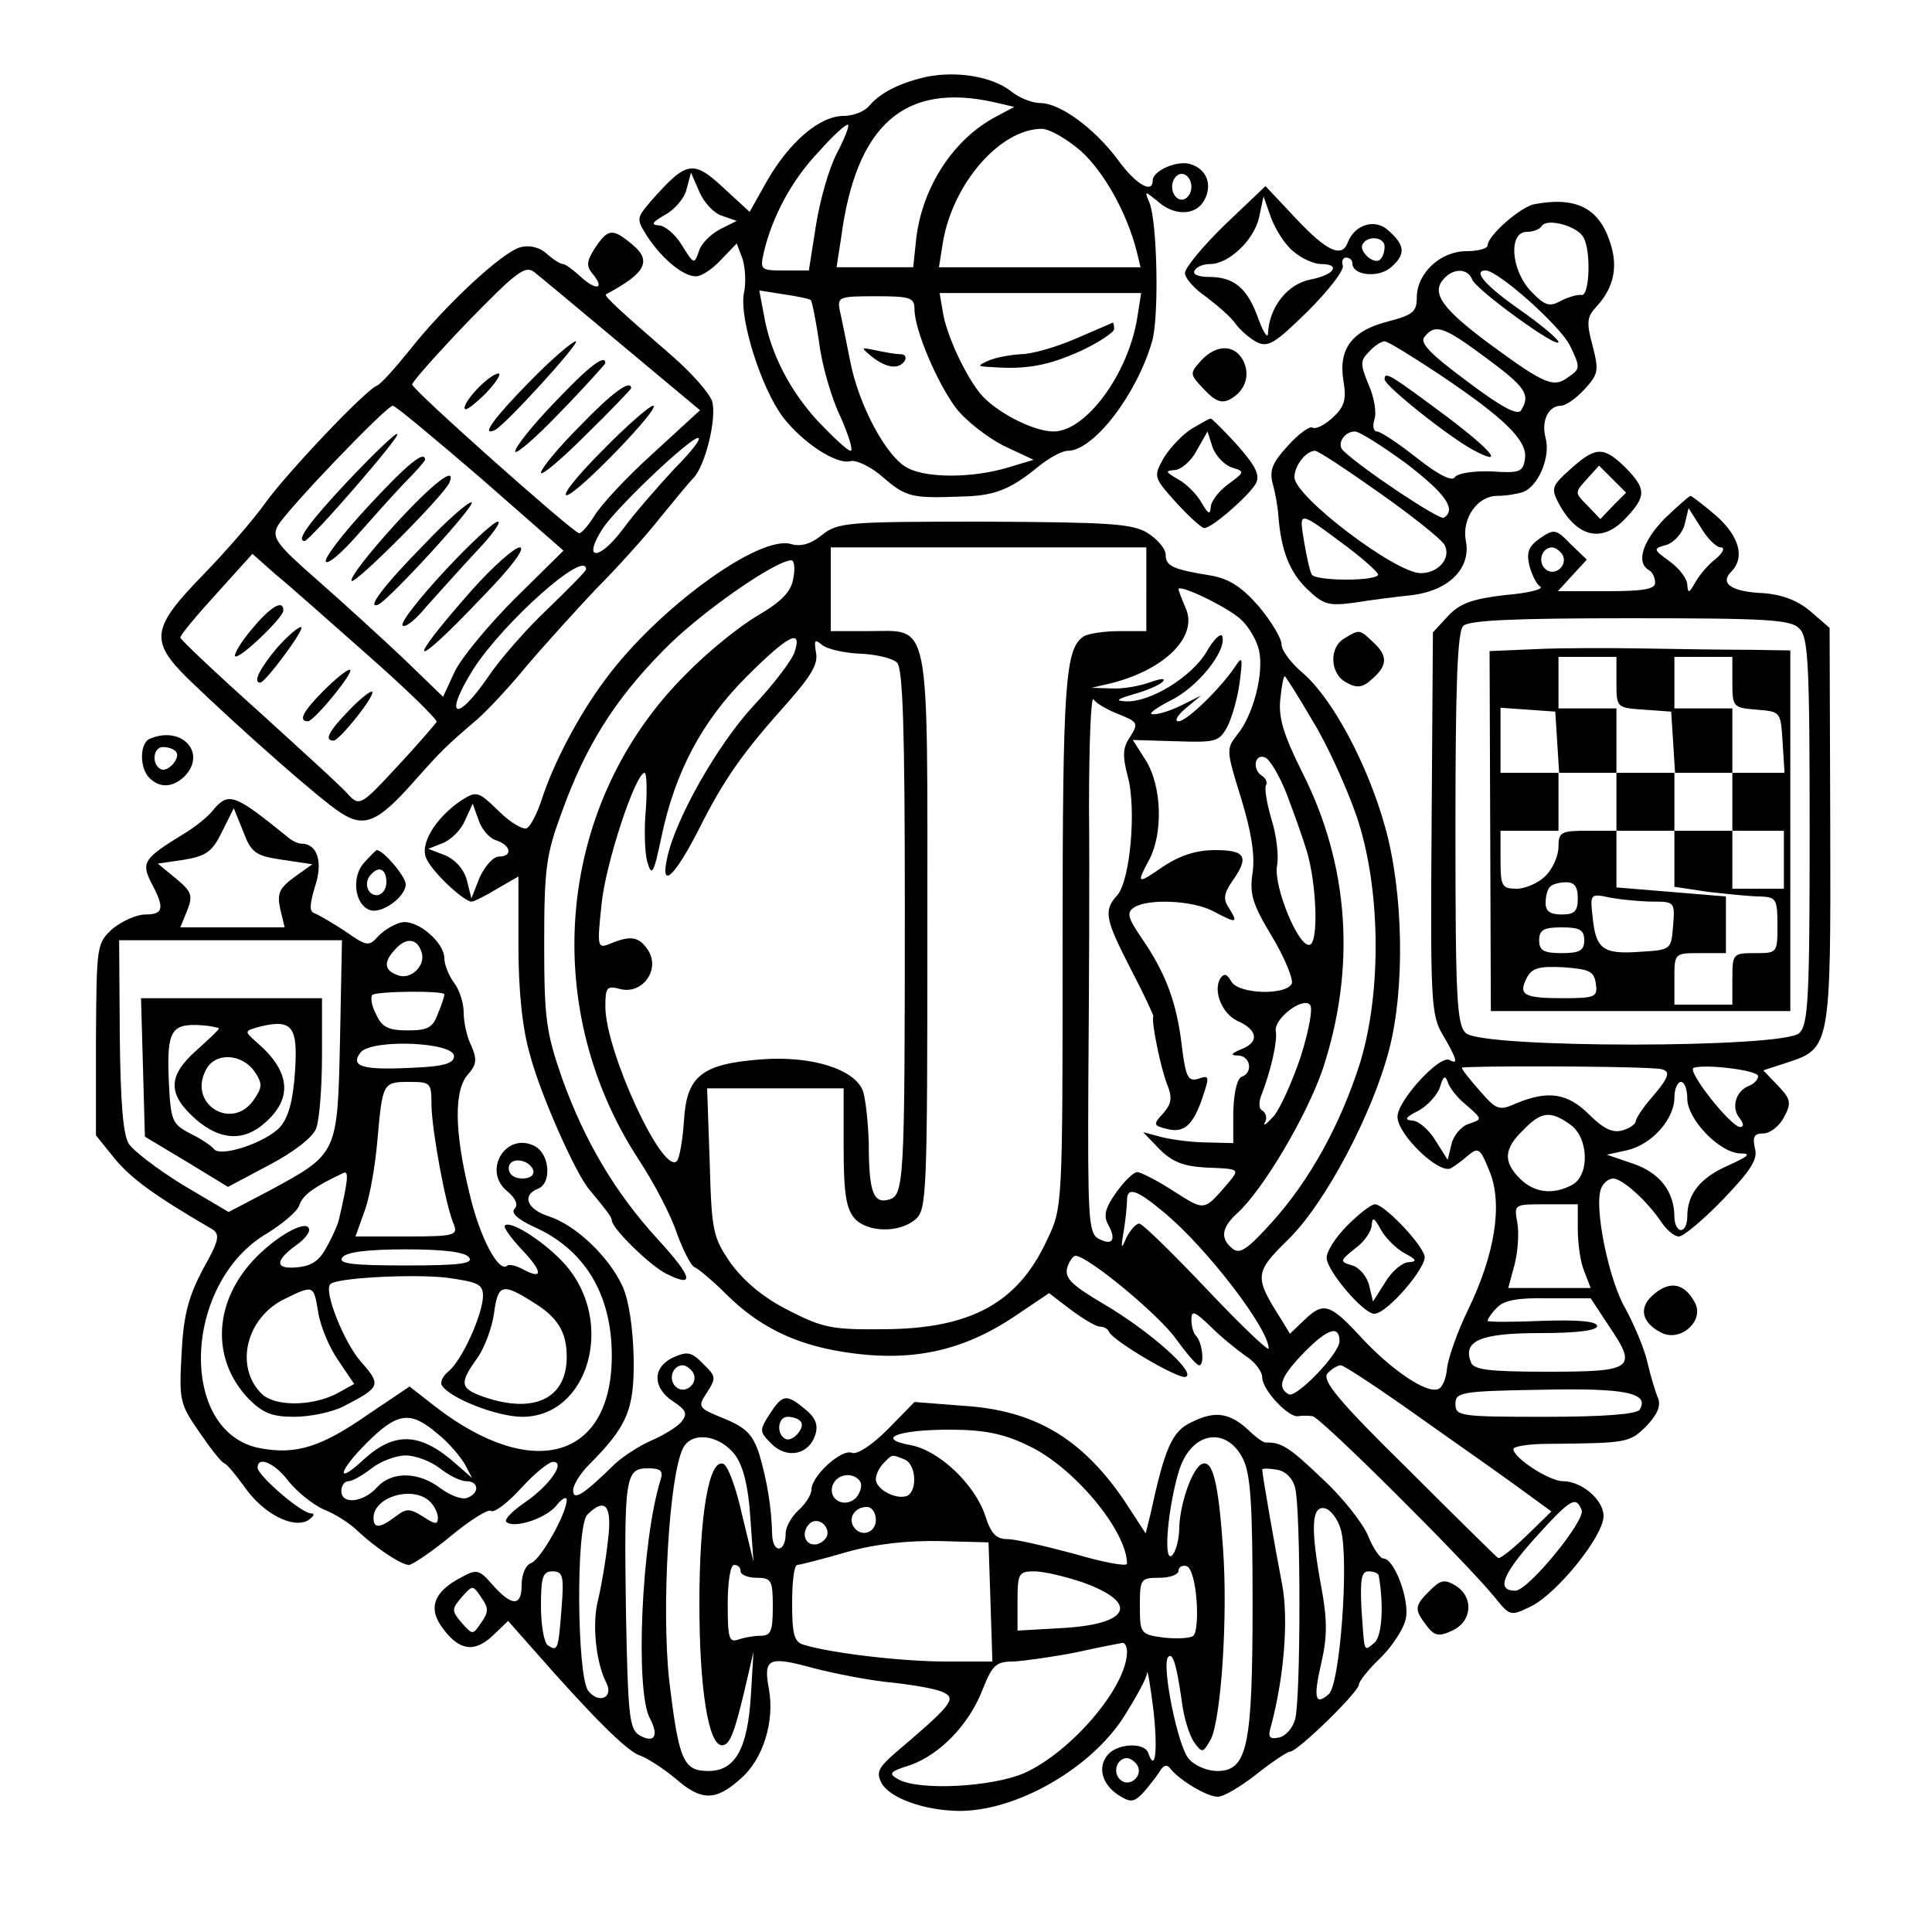 <?xml version="1.0" standalone="no"?>
<!DOCTYPE svg PUBLIC "-//W3C//DTD SVG 20010904//EN"
 "http://www.w3.org/TR/2001/REC-SVG-20010904/DTD/svg10.dtd">
<svg version="1.0" xmlns="http://www.w3.org/2000/svg"
 width="300pt" height="300pt" viewBox="0 0 300 300"
 preserveAspectRatio="xMidYMid meet">
<g transform="translate(0,300) scale(0.1,-0.1)"
fill="#000000" stroke="none">
<path d="M1440 2881 c-41 -9 -72 -24 -90 -45 -7 -9 -25 -16 -40 -16 -37 0 -84
-40 -119 -101 l-27 -48 -37 34 c-51 48 -60 46 -116 -17 -23 -27 -23 -28 -6
-55 23 -35 56 -62 75 -62 8 -1 26 11 39 25 l25 26 9 -24 c4 -12 6 -37 2 -54
-7 -39 27 -147 61 -192 31 -40 83 -74 105 -68 9 2 32 -9 50 -25 36 -31 45 -33
122 -30 52 1 76 11 120 47 16 13 36 24 45 24 40 0 107 87 131 170 11 39 8 184
-4 215 -8 19 -8 19 12 3 26 -24 60 -23 73 1 13 24 4 48 -21 56 -20 7 -59 -10
-59 -25 0 -22 -27 -6 -55 33 -36 48 -89 87 -120 87 -12 0 -33 8 -46 19 -29 22
-82 31 -129 22z m105 -40 l30 -7 -30 -16 c-65 -35 -112 -108 -122 -186 l-5
-47 -59 0 -60 0 7 45 c23 176 98 243 239 211z m-246 -80 c-12 -23 -26 -73 -32
-111 l-11 -70 -38 0 c-37 0 -38 1 -32 28 13 55 43 112 85 156 23 26 44 45 46
42 2 -2 -6 -22 -18 -45z m380 4 c36 -33 71 -96 86 -155 l6 -25 -156 0 -157 0
6 38 c15 91 88 176 153 177 13 0 40 -16 62 -35z m-558 -100 l23 -8 -26 -13
c-15 -8 -30 -23 -33 -35 -7 -20 -8 -19 -26 10 -10 17 -27 31 -36 31 -13 1 -10
5 9 16 15 8 31 26 34 40 l7 26 13 -30 c7 -16 22 -33 35 -37z m729 45 c0 -11
-7 -20 -15 -20 -8 0 -15 9 -15 20 0 11 7 20 15 20 8 0 15 -9 15 -20z m-591
-176 c2 -2 8 -32 13 -66 4 -34 19 -86 33 -115 13 -29 20 -53 16 -53 -5 0 -27
21 -51 46 -44 48 -74 106 -84 166 l-7 37 38 -6 c21 -3 40 -7 42 -9z m507 -27
c-14 -88 -80 -177 -130 -177 -32 0 -91 31 -114 59 -24 30 -50 87 -57 121 l-6
35 156 0 157 0 -6 -38z m-346 13 c0 -32 35 -114 64 -153 15 -20 49 -46 74 -59
l47 -22 -40 -12 c-53 -16 -124 -17 -155 -1 -33 16 -77 98 -90 167 -6 30 -13
65 -16 78 -4 21 -1 22 56 22 53 0 60 -2 60 -20z"/>
<path d="M1670 2474 c-30 -13 -68 -24 -85 -24 -16 -1 -39 -5 -50 -10 -18 -8
-18 -9 5 -10 53 -4 87 2 138 25 28 13 52 29 52 34 0 6 -1 10 -2 10 -2 -1 -28
-12 -58 -25z"/>
<path d="M1354 2446 c23 -18 42 -20 51 -6 3 6 0 10 -7 10 -7 0 -24 3 -38 6
-24 5 -24 5 -6 -10z"/>
<path d="M1902 2651 c-34 -33 -62 -67 -62 -75 0 -8 15 -25 33 -37 17 -13 38
-31 45 -41 7 -10 22 -23 33 -29 18 -9 28 -3 80 48 32 32 57 64 54 71 -2 6 0
12 5 12 6 0 10 -4 10 -9 0 -19 41 -23 60 -6 23 20 22 34 -4 57 -20 19 -52 10
-63 -18 -9 -25 -32 -15 -80 36 l-48 51 -63 -60z m107 -42 c13 -11 32 -19 42
-19 32 0 21 -17 -16 -24 -36 -7 -64 -43 -66 -83 0 -10 -7 0 -15 22 -17 48 -38
65 -77 65 -16 0 -26 4 -22 10 3 6 14 10 24 10 29 0 68 37 76 72 l7 33 12 -34
c7 -18 22 -42 35 -52z m141 8 c0 -8 -3 -17 -7 -20 -9 -9 -34 13 -27 24 8 14
34 11 34 -4z"/>
<path d="M2383 2683 c-22 -4 -73 -49 -73 -64 0 -5 -15 -9 -33 -9 -40 0 -77
-34 -77 -72 0 -22 -6 -27 -44 -37 -56 -14 -78 -42 -70 -92 5 -29 2 -40 -16
-57 -13 -12 -27 -19 -32 -16 -4 3 -22 -10 -38 -28 -24 -26 -29 -38 -24 -58 4
-14 8 -36 9 -50 4 -54 17 -88 45 -115 25 -24 33 -26 72 -21 24 4 64 9 91 12
57 7 92 42 83 85 -6 34 18 69 49 69 13 0 31 3 40 6 24 9 43 55 35 84 -7 26 4
50 24 50 7 0 23 11 36 25 22 24 23 29 13 68 -10 37 -9 45 7 62 26 29 33 61 20
99 -17 53 -53 71 -117 59z m76 -52 c12 -22 9 -91 -3 -89 -6 1 -20 -3 -32 -9
-18 -10 -25 -8 -47 15 -31 33 -35 92 -6 92 10 0 20 4 23 9 8 13 56 0 65 -18z
m-173 -65 c6 -16 134 -109 134 -97 0 4 -27 27 -60 50 -53 37 -74 61 -53 61 19
0 116 -86 131 -117 16 -33 16 -36 -2 -48 -23 -18 -37 -12 -119 48 -76 56 -95
81 -76 103 15 18 38 18 45 0z m22 -122 c61 -45 69 -57 54 -81 -5 -9 -31 5 -84
45 -58 43 -74 60 -66 69 17 21 30 16 96 -33z m-75 -24 c103 -69 139 -104 135
-132 -3 -21 -8 -23 -52 -20 -29 1 -53 -3 -57 -9 -4 -7 -25 3 -59 30 -28 22
-56 41 -62 41 -5 0 -7 8 -4 18 4 11 0 35 -9 55 -13 32 -13 37 1 51 8 9 19 16
24 16 5 0 42 -23 83 -50z m-49 -140 c61 -47 78 -71 58 -84 -7 -4 -127 76 -156
104 -11 10 1 30 18 30 7 0 43 -23 80 -50z m-41 -46 c51 -36 96 -72 100 -80 11
-20 -9 -44 -37 -44 -39 0 -196 119 -196 149 0 18 18 41 32 41 5 0 50 -30 101
-66z m-50 -84 c25 -19 46 -38 47 -42 0 -5 -22 -8 -49 -8 -28 0 -52 3 -54 8 -3
4 -8 27 -12 51 -8 49 -10 49 68 -9z"/>
<path d="M2150 2411 c0 -10 99 -89 138 -110 49 -26 30 -2 -40 51 -90 67 -98
72 -98 59z"/>
<path d="M924 2615 c-13 -20 -14 -28 -4 -40 20 -24 6 -27 -18 -5 -12 11 -24
20 -28 20 -4 0 -15 7 -25 16 -11 10 -27 14 -41 10 -28 -7 -119 -92 -173 -161
-22 -27 -44 -52 -50 -54 -18 -7 -141 -137 -173 -182 -17 -24 -60 -74 -96 -111
-81 -83 -84 -103 -24 -162 84 -81 208 -190 237 -208 37 -24 58 -15 116 51 40
45 47 52 96 94 14 12 49 49 76 82 28 33 77 87 109 121 33 33 77 82 99 110 22
27 45 55 52 62 18 19 36 91 29 118 -3 12 -31 44 -62 71 -82 71 -107 94 -103
96 62 33 72 52 40 78 -30 25 -37 24 -57 -6z m42 -151 l121 -101 -73 -67 c-41
-37 -81 -80 -91 -97 -10 -16 -21 -28 -24 -27 -15 6 -259 223 -259 231 0 4 39
48 86 97 75 77 89 88 103 78 9 -7 70 -58 137 -114z m-220 -206 l129 -113 -76
-75 c-41 -41 -83 -92 -93 -113 l-18 -39 -61 59 c-34 32 -94 87 -134 122 -64
56 -71 66 -62 84 13 24 169 187 179 187 4 0 65 -51 136 -112z m302 15 c-25
-27 -62 -69 -81 -95 -37 -49 -63 -49 -32 0 21 33 136 142 149 142 6 0 -10 -21
-36 -47z m-475 -292 c59 -52 106 -98 105 -102 -2 -3 -29 -35 -61 -69 -56 -61
-59 -62 -76 -44 -9 11 -72 68 -139 129 -67 60 -122 112 -122 115 0 4 25 34 56
68 l56 62 36 -32 c21 -17 85 -74 145 -127z m337 135 c0 -3 -27 -30 -59 -61
-33 -31 -75 -79 -93 -106 -50 -73 -70 -63 -23 12 47 73 175 187 175 155z"/>
<path d="M822 2407 c-55 -56 -76 -85 -54 -75 15 6 135 138 126 138 -5 0 -38
-28 -72 -63z"/>
<path d="M862 2376 c-34 -35 -62 -70 -62 -77 0 -6 32 21 70 61 39 40 70 75 70
76 0 15 -26 -5 -78 -60z"/>
<path d="M740 2395 c-13 -14 -21 -27 -18 -30 2 -3 17 9 33 25 16 17 24 30 19
30 -6 0 -21 -11 -34 -25z"/>
<path d="M900 2338 c-33 -33 -60 -66 -60 -72 0 -6 32 21 70 59 39 38 70 71 70
72 0 15 -30 -7 -80 -59z"/>
<path d="M935 2300 c-38 -38 -63 -69 -55 -69 17 2 149 139 134 139 -5 0 -41
-31 -79 -70z"/>
<path d="M541 2254 c-61 -65 -82 -94 -68 -94 8 0 149 162 144 166 -2 3 -36
-30 -76 -72z"/>
<path d="M571 2213 c-39 -42 -68 -80 -65 -85 3 -5 24 13 47 39 23 26 56 63 74
82 18 18 33 35 33 37 0 16 -28 -7 -89 -73z"/>
<path d="M611 2183 c-38 -42 -68 -80 -65 -85 4 -7 145 134 152 153 11 27 -25
0 -87 -68z"/>
<path d="M659 2155 c-62 -63 -91 -101 -72 -94 17 7 156 159 145 159 -6 0 -39
-29 -73 -65z"/>
<path d="M691 2114 c-39 -42 -69 -80 -66 -85 3 -5 20 8 37 29 18 20 52 58 77
85 25 26 40 47 34 47 -6 0 -43 -34 -82 -76z"/>
<path d="M733 2084 c-107 -121 -96 -129 16 -11 45 46 68 77 58 77 -8 0 -42
-30 -74 -66z"/>
<path d="M391 2023 c-17 -20 -28 -39 -26 -42 6 -6 75 60 75 71 0 18 -20 6 -49
-29z"/>
<path d="M431 1995 c-27 -32 -39 -55 -27 -55 8 0 68 81 64 86 -3 2 -19 -11
-37 -31z"/>
<path d="M502 1927 c-32 -32 -39 -47 -24 -47 10 0 75 80 65 80 -5 0 -23 -15
-41 -33z"/>
<path d="M542 1897 c-32 -33 -39 -47 -24 -47 9 0 65 70 60 76 -2 2 -19 -11
-36 -29z"/>
<path d="M1865 2440 c-18 -20 -18 -21 5 -45 17 -18 27 -22 40 -15 24 13 32 38
20 61 -14 25 -42 24 -65 -1z"/>
<path d="M1850 2334 c-14 -9 -33 -29 -43 -45 -16 -29 -16 -30 19 -69 20 -22
40 -40 44 -40 12 0 69 50 80 69 7 13 0 27 -28 59 -21 23 -40 42 -42 42 -3 0
-16 -8 -30 -16z m63 -60 c20 -6 20 -7 -6 -26 -15 -11 -27 -27 -27 -36 -1 -12
-4 -10 -14 7 -7 13 -24 30 -37 37 -19 11 -20 13 -6 14 10 0 26 13 35 30 l17
30 8 -25 c5 -13 18 -27 30 -31z"/>
<path d="M2439 2272 c-29 -26 -31 -30 -19 -53 29 -54 68 -63 105 -23 32 34 31
45 -1 78 -34 33 -46 33 -85 -2z m66 -57 l-20 -21 -20 21 c-20 20 -20 20 -1 41
l19 21 21 -21 21 -21 -20 -20z"/>
<path d="M2585 2195 c-34 -35 -45 -68 -25 -80 6 -3 10 -12 10 -20 0 -10 -19
-13 -76 -13 l-75 0 22 24 23 25 -25 24 c-23 24 -26 24 -48 9 -18 -13 -21 -22
-16 -43 4 -14 11 -29 17 -32 5 -4 -19 -10 -55 -13 -51 -6 -70 -13 -88 -32
l-24 -26 -2 -296 c-2 -278 -1 -299 18 -330 21 -36 24 -46 10 -38 -15 9 -81
-63 -81 -88 0 -28 65 -90 83 -80 7 4 19 13 28 21 15 12 18 9 32 -26 21 -51 8
-130 -34 -216 -16 -33 -30 -73 -32 -89 -1 -15 -7 -31 -14 -33 -18 -7 -72 29
-120 81 -48 52 -58 55 -88 26 l-22 -21 -14 23 c-42 66 -41 72 12 124 57 56
130 194 156 294 25 96 22 245 -6 345 -27 98 -82 200 -127 239 -19 16 -34 36
-34 45 0 10 -16 36 -35 59 -26 30 -46 43 -73 48 -62 10 -72 15 -72 33 0 9 -13
24 -29 34 -24 14 -60 16 -253 17 -213 0 -227 -1 -252 -21 -17 -14 -33 -18 -47
-14 -49 16 -208 -100 -289 -210 -42 -56 -81 -131 -99 -187 -7 -21 -17 -41 -23
-44 -5 -3 -25 8 -43 26 -33 32 -35 32 -59 17 -41 -28 -66 -70 -53 -92 11 -22
58 -65 69 -65 4 0 22 9 40 20 l33 19 0 -107 c0 -70 6 -129 18 -170 16 -61 71
-185 92 -209 28 -34 35 -43 35 -48 0 -12 57 -68 83 -82 47 -24 43 -7 -11 52
-67 73 -114 153 -149 250 -25 72 -28 93 -28 210 0 116 3 138 27 203 37 103 82
175 158 252 55 57 174 140 199 140 4 0 6 -12 3 -27 -3 -21 -17 -36 -54 -58
-28 -16 -79 -57 -112 -91 -201 -199 -231 -515 -74 -755 23 -35 50 -86 59 -114
10 -27 22 -51 28 -53 5 -2 27 -20 48 -41 50 -50 106 -78 181 -90 105 -17 186
0 269 56 l52 35 34 -26 c19 -14 39 -26 45 -26 6 0 12 -3 14 -8 6 -14 108 -74
119 -70 18 6 -57 72 -127 113 -49 29 -61 40 -57 56 3 10 9 19 13 19 19 0 130
-92 156 -129 16 -22 32 -41 36 -41 9 0 5 36 -5 46 -4 4 -7 15 -7 25 0 15 5 13
30 -11 17 -17 42 -37 55 -46 14 -9 25 -24 25 -33 0 -19 41 -63 56 -60 5 1 15
1 22 0 12 -1 234 -222 282 -280 25 -31 25 -31 58 -15 41 21 112 109 112 140 0
25 -34 54 -63 54 -21 0 -77 36 -77 50 0 4 24 8 53 8 125 1 127 2 153 27 17 18
23 31 19 43 -4 9 -12 35 -17 57 -5 22 -21 59 -34 83 -26 44 -49 158 -38 186 3
9 12 16 19 16 14 0 53 -35 75 -68 8 -12 20 -22 27 -22 7 0 38 26 68 57 44 46
55 63 50 80 -4 18 -1 23 13 23 10 0 25 11 32 25 12 22 11 28 -9 49 l-23 24 37
12 c67 22 68 24 67 368 l-1 307 -30 26 c-20 17 -45 26 -73 28 -49 2 -68 15
-50 33 22 22 13 55 -23 87 -20 17 -38 31 -40 31 -2 0 -20 -16 -40 -35z m87
-45 c7 0 4 -8 -8 -18 -12 -9 -26 -26 -32 -37 -9 -16 -11 -17 -12 -3 0 9 -12
25 -27 36 -26 19 -27 20 -5 26 12 4 25 19 28 32 l6 25 19 -30 c10 -17 24 -31
31 -31z m-892 -65 l0 -65 -42 0 c-24 0 -48 -4 -55 -8 -29 -19 -33 -70 -33
-475 0 -411 0 -412 -24 -462 -45 -98 -118 -138 -252 -139 -82 -1 -96 2 -149
29 -40 20 -69 45 -90 73 -28 41 -30 49 -33 158 l-4 114 106 0 106 0 0 -92 c0
-71 4 -95 17 -110 20 -22 70 -23 95 -1 17 15 18 42 18 446 0 497 6 467 -92
467 l-58 0 0 65 0 65 245 0 245 0 0 -65z m646 54 c10 -17 -13 -36 -27 -22 -12
12 -4 33 11 33 5 0 12 -5 16 -11z m-499 -101 c12 -11 25 -33 28 -48 8 -35 -9
-101 -34 -131 -17 -22 -17 -24 6 -98 16 -52 22 -89 18 -116 -5 -34 0 -49 30
-99 20 -33 33 -66 31 -73 -8 -19 -83 -17 -94 3 -7 12 -11 13 -17 5 -12 -20 3
-55 26 -66 32 -14 35 -33 7 -44 -17 -7 -18 -10 -5 -10 19 -1 23 -27 5 -33 -7
-3 -12 -24 -13 -54 l0 -49 -40 1 c-22 0 -53 4 -70 8 l-30 8 25 -26 c20 -20 37
-27 73 -29 52 -2 52 -2 35 -23 -39 -45 -36 -45 -85 -14 -26 17 -52 30 -57 30
-6 0 -21 -15 -33 -32 -17 -24 -20 -36 -12 -50 13 -24 6 -33 -16 -21 -15 9 -16
36 -15 249 1 131 2 320 1 419 0 99 3 175 7 169 4 -6 21 -16 39 -23 30 -12 31
-14 18 -35 -12 -17 -12 -30 -4 -61 14 -50 4 -162 -16 -185 -22 -24 -19 -37 21
-115 20 -38 35 -71 35 -73 -4 -6 11 -79 21 -105 9 -22 7 -31 -6 -46 -16 -17
-15 -19 6 -24 27 -7 41 6 56 51 10 30 10 33 -7 27 -16 -5 -20 2 -26 52 -8 67
-25 112 -62 166 -22 32 -24 40 -12 48 22 14 91 11 123 -6 36 -19 39 -19 25 4
-10 14 -9 23 4 42 27 38 22 49 -26 49 -29 0 -54 -8 -80 -25 -42 -29 -43 -28
-22 11 21 41 19 112 -5 152 l-21 33 67 -2 c62 -2 67 -1 80 23 7 14 16 45 19
69 5 38 4 41 -7 24 -22 -33 -75 -85 -88 -85 -7 0 -2 9 11 20 l24 20 -30 -15
c-16 -8 -37 -15 -45 -14 -8 0 4 9 27 21 42 20 88 77 81 100 -2 6 -14 -5 -25
-25 -23 -38 -87 -78 -125 -76 -17 1 -14 3 12 11 19 5 40 14 45 19 6 6 -1 6
-18 0 -16 -6 -43 -11 -60 -10 l-32 1 30 7 c84 21 136 73 116 117 -6 14 -11 27
-11 29 0 9 77 -28 97 -47z m867 -14 c14 -13 16 -56 16 -314 0 -258 -2 -301
-16 -314 -23 -24 -495 -24 -518 0 -14 13 -16 56 -16 318 0 221 3 305 12 314 9
9 80 12 259 12 212 0 250 -2 263 -16z m-1560 -36 c-4 -13 -33 -51 -65 -85 -55
-60 -120 -174 -133 -235 -11 -50 11 -30 48 42 40 80 69 121 139 199 36 41 48
60 44 78 -3 19 -2 21 9 12 8 -7 35 -13 59 -14 25 -1 51 -7 58 -14 9 -9 12
-106 12 -376 0 -437 -1 -452 -26 -458 -23 -6 -30 13 -30 89 -1 32 -5 68 -9 80
-13 34 -80 55 -158 49 -93 -7 -116 -26 -120 -96 -2 -30 -7 -58 -11 -62 -22
-22 -111 171 -111 240 0 30 2 33 24 27 34 -8 62 31 42 61 -14 21 -27 23 -60 9
-18 -7 -19 -4 -12 61 6 64 53 205 67 205 3 0 4 -25 2 -55 -3 -31 -2 -68 2 -83
7 -24 10 -19 22 38 21 101 63 180 132 249 65 65 87 76 75 39z m804 -107 c23
-37 53 -104 68 -147 38 -110 40 -273 6 -384 -30 -95 -78 -183 -138 -249 -37
-41 -49 -49 -60 -40 -20 16 -17 33 7 55 40 36 108 151 133 224 52 158 41 317
-32 461 -29 58 -37 85 -34 113 2 20 5 36 7 36 1 0 21 -31 43 -69z m-40 -114
c11 -29 25 -68 31 -88 15 -49 19 -141 5 -146 -17 -6 -57 91 -51 123 3 15 -1
48 -9 73 -7 24 -11 48 -8 52 2 4 0 10 -6 14 -16 10 -12 35 4 29 8 -3 23 -29
34 -57z m-1227 -72 c23 -8 25 -25 4 -25 -9 0 -22 -15 -30 -32 l-13 -33 -7 28
c-5 18 -18 32 -34 39 l-26 10 23 9 c12 5 28 20 34 35 l12 26 9 -25 c5 -15 17
-29 28 -32z m1249 -335 c-13 -39 -32 -81 -42 -93 -11 -12 -17 -17 -14 -10 4 6
2 14 -3 18 -7 3 -7 14 -1 28 13 34 24 80 21 96 -3 19 41 53 53 41 5 -5 -1 -38
-14 -80z m548 -19 c28 -1 28 -9 -3 -45 -14 -16 -25 -33 -25 -37 0 -4 -9 -11
-20 -14 -15 -5 -30 2 -52 24 -34 34 -64 38 -113 18 -27 -12 -31 -11 -57 19
-15 17 -28 33 -28 36 0 3 240 3 298 -1z m162 -12 c0 -5 -6 -12 -14 -15 -21 -8
-28 -34 -15 -50 7 -9 7 -14 1 -14 -14 0 -84 88 -72 92 20 6 100 -4 100 -13z
m-453 -45 c25 -22 25 -22 4 -29 -11 -3 -24 -18 -27 -31 l-6 -25 -19 30 c-10
17 -27 31 -36 31 -13 1 -11 5 9 15 15 8 30 25 34 37 5 17 8 19 12 8 2 -8 15
-25 29 -36z m343 10 c0 -32 50 -84 82 -85 18 0 14 -4 -19 -19 -43 -19 -63 -44
-63 -79 0 -12 -4 -21 -10 -21 -5 0 -10 9 -10 20 0 40 -23 69 -64 83 l-41 14
32 7 c38 9 73 48 73 82 0 13 5 24 10 24 6 0 10 -12 10 -26z m-182 -40 c29 -20
31 -79 3 -94 -30 -16 -59 -12 -81 10 -26 26 -25 46 5 75 28 29 42 31 73 9z
m-630 -137 c66 -55 162 -180 162 -211 0 -5 -43 36 -96 92 -53 56 -100 102
-105 102 -5 0 -14 -10 -20 -22 -8 -19 -9 -18 -4 11 3 18 5 40 5 47 0 22 15 17
58 -19z m642 -26 c0 -22 4 -51 10 -65 l10 -26 -64 0 -64 0 10 37 c5 20 7 49 4
65 -5 28 -5 28 44 28 l50 0 0 -39z m49 -151 c44 -65 37 -70 -95 -70 -93 0
-116 3 -120 15 -13 33 15 45 107 45 58 0 89 4 89 11 0 7 -28 10 -85 8 -47 -2
-85 -2 -85 0 0 3 6 12 14 20 11 12 32 16 80 15 l66 0 29 -44z m-419 -23 c-1
-20 -68 -89 -79 -82 -19 11 -12 28 26 67 35 35 53 41 53 15z m133 -124 c67
-47 139 -98 159 -113 l37 -27 -39 -38 c-22 -21 -42 -37 -44 -34 -3 2 -66 64
-140 138 -107 105 -133 137 -125 148 6 7 16 13 21 13 5 0 64 -39 131 -87z
m333 18 c-5 -7 -56 -11 -147 -11 -132 0 -139 1 -139 20 0 18 8 20 133 22 131
3 169 -5 153 -31z m-90 -156 c6 -16 -83 -125 -103 -125 -30 0 -20 25 29 80 57
63 65 68 74 45z"/>
<path d="M2384 1992 l-71 -3 1 -279 1 -280 233 0 232 0 0 280 0 280 -62 1
c-35 0 -108 1 -163 2 -55 1 -132 1 -171 -1z m126 -51 c0 -40 0 -40 43 -43 l42
-3 3 -47 3 -48 45 0 44 0 0 50 0 50 -45 0 -45 0 0 40 0 40 45 0 45 0 0 -39 c0
-39 1 -40 38 -43 37 -3 37 -3 40 -50 l3 -48 -40 0 -41 0 0 -45 0 -45 40 0 40
0 0 -45 0 -45 -40 0 -40 0 0 45 0 45 -45 0 -45 0 0 -44 0 -43 53 -8 c28 -3 64
-7 80 -7 25 -1 27 -4 27 -44 0 -44 0 -44 -35 -44 -34 0 -35 -1 -35 -40 l0 -40
-45 0 -45 0 0 40 c0 40 0 40 40 40 l40 0 0 44 0 44 -85 7 -85 7 0 44 0 44 -45
0 c-41 0 -45 -2 -45 -25 0 -14 -9 -34 -20 -45 -11 -11 -31 -20 -45 -20 -23 0
-25 4 -25 45 l0 45 45 0 45 0 0 45 0 45 -45 0 -45 0 0 51 0 50 43 -3 42 -3 3
-47 3 -48 45 0 44 0 0 50 0 50 -45 0 -45 0 0 40 0 40 45 0 45 0 0 -39z m-60
-336 c0 -20 -5 -25 -25 -25 -18 0 -25 5 -25 18 0 10 3 22 7 25 3 4 15 7 25 7
13 0 18 -7 18 -25z m117 -5 c33 0 34 -1 31 -37 -3 -38 -3 -38 -52 -41 -57 -4
-68 4 -73 54 -4 36 -4 37 28 30 17 -3 47 -6 66 -6z m-107 -60 c0 -16 -7 -20
-35 -20 -28 0 -35 4 -35 20 0 16 7 20 35 20 28 0 35 -4 35 -20z m18 -67 c3
-21 0 -23 -51 -23 -61 0 -70 5 -56 32 8 15 19 18 57 16 40 -3 47 -6 50 -25z"/>
<path d="M2510 1755 l0 -45 45 0 45 0 0 45 0 45 -45 0 -45 0 0 -45z"/>
<path d="M2088 2009 c-25 -14 -23 -56 3 -69 16 -9 25 -8 40 6 24 21 24 36 1
57 -21 20 -21 20 -44 6z"/>
<path d="M233 1853 c-16 -6 -17 -45 -1 -61 16 -16 36 -15 54 2 36 36 -3 80
-53 59z m40 -20 c9 -9 -13 -34 -24 -27 -14 8 -11 34 4 34 8 0 17 -3 20 -7z"/>
<path d="M330 1741 c-8 -10 -28 -26 -45 -36 -62 -38 -66 -44 -50 -76 21 -39
19 -49 -9 -49 -14 0 -36 -10 -51 -22 -25 -23 -25 -25 -26 -172 l0 -149 29 -36
c25 -30 59 -56 152 -110 12 -8 10 -18 -15 -62 -22 -42 -30 -70 -33 -130 -4
-73 -3 -79 27 -122 17 -25 34 -47 39 -49 4 -1 18 -18 31 -36 29 -42 75 -66 99
-53 9 6 12 11 5 11 -15 0 -83 59 -83 71 0 19 27 7 48 -21 13 -16 37 -36 55
-44 18 -7 41 -22 52 -33 29 -27 68 -53 80 -53 5 0 35 20 64 44 30 25 59 43 63
40 5 -4 26 12 47 35 21 23 43 41 50 41 20 0 -6 -37 -44 -63 -19 -13 -32 -26
-29 -30 11 -11 59 4 77 24 9 12 17 16 17 10 0 -21 -40 -92 -55 -98 -9 -3 -15
-18 -15 -34 0 -34 -15 -34 -46 1 -20 23 -24 24 -49 10 -42 -22 -51 -48 -27
-79 25 -34 49 -38 78 -10 l23 22 38 -43 c93 -106 147 -160 167 -166 11 -4 36
-20 54 -35 41 -36 63 -36 102 -1 35 30 53 89 44 139 -9 48 -1 52 68 33 35 -9
91 -20 126 -23 34 -4 70 -10 79 -16 18 -9 8 -21 -77 -93 -26 -23 -30 -30 -21
-47 13 -23 65 -42 119 -43 89 -1 205 65 257 146 19 30 36 61 36 68 1 7 5 -18
10 -57 7 -63 3 -99 -8 -67 -6 17 -48 15 -63 -3 -16 -19 -9 -45 16 -62 19 -12
24 -12 38 2 8 9 20 24 26 33 6 11 12 13 17 6 14 -18 57 -44 74 -44 9 0 36 16
60 35 24 19 48 35 52 35 12 0 107 93 107 104 0 5 15 24 34 42 18 18 36 45 39
61 6 29 -18 93 -35 93 -5 0 -16 16 -24 36 -8 19 -40 60 -72 89 -50 48 -63 56
-87 55 -3 0 -15 8 -26 19 -29 27 -52 31 -88 13 -31 -14 -42 -39 -65 -145 l-7
-28 -34 52 c-65 95 -138 139 -248 146 l-77 6 -41 -42 c-25 -25 -48 -40 -56
-37 -16 7 -63 -36 -63 -57 0 -8 -9 -22 -20 -32 -11 -10 -20 -26 -20 -36 0 -30
-20 -32 -21 -2 -1 43 -8 84 -20 125 -10 30 -20 41 -54 55 -42 17 -42 18 -27
41 14 22 14 25 -6 44 -18 19 -25 20 -47 10 -32 -15 -32 -47 0 -68 21 -14 23
-19 13 -32 -7 -8 -28 -21 -47 -29 -18 -8 -43 -24 -56 -36 -50 -49 -65 -58 -65
-41 0 8 11 26 24 39 60 60 71 86 70 165 -1 46 -7 89 -17 112 -21 46 -72 95
-114 109 -35 11 -43 33 -18 43 22 8 19 53 -4 66 -45 24 -83 -38 -43 -70 13
-11 17 -21 11 -27 -6 -6 4 -16 30 -28 79 -35 121 -105 121 -200 0 -160 -122
-196 -273 -80 l-41 32 -64 -43 c-73 -51 -112 -63 -167 -53 -129 23 -122 257
10 334 24 15 47 34 50 44 5 15 22 28 69 50 8 3 6 -14 -8 -74 -1 -5 -9 -24 -18
-40 -12 -23 -24 -31 -48 -33 -34 -3 -33 11 2 36 10 7 18 17 18 22 0 18 -45 -5
-81 -41 -67 -67 -73 -158 -13 -221 22 -22 36 -28 71 -28 24 0 58 7 76 16 58
30 60 33 27 70 -26 30 -58 110 -47 120 9 10 130 16 181 10 49 -7 56 -10 56
-29 -1 -29 -32 -98 -53 -116 -9 -7 -14 -17 -11 -22 12 -20 86 -49 125 -49 103
0 145 147 67 236 -30 34 -85 70 -94 61 -3 -2 9 -19 26 -37 33 -35 34 -48 2
-31 -11 6 -21 8 -24 6 -13 -13 -43 43 -59 112 -24 98 -24 161 -2 185 13 15 14
23 5 44 -7 13 -12 37 -12 52 0 15 -7 36 -15 46 -8 11 -15 28 -15 38 0 24 -40
59 -65 56 -11 -2 -27 -11 -37 -21 -15 -17 -18 -17 -52 7 -20 13 -42 26 -48 28
-8 3 -7 14 1 41 13 38 4 67 -21 67 -5 0 -14 4 -21 10 -84 68 -92 71 -117 41z
m108 -76 l47 -7 -28 -20 c-23 -17 -27 -25 -22 -49 l7 -29 -81 0 -81 0 11 27
c9 23 6 29 -18 49 l-28 23 41 6 c35 6 44 13 59 44 l18 36 15 -37 c12 -32 19
-37 60 -43z m90 -279 c-4 -179 -3 -177 -110 -235 l-63 -33 -71 42 c-39 24 -77
53 -84 64 -9 14 -13 66 -14 168 l-1 148 173 0 173 0 -3 -154z m126 137 c9 -21
-16 -46 -37 -37 -20 7 -22 20 -4 39 16 19 34 19 41 -2z m36 -67 c0 -3 -4 -16
-10 -30 -8 -22 -16 -26 -47 -26 -30 0 -40 5 -49 25 -7 13 -9 26 -6 30 6 6 112
7 112 1z m15 -96 c0 -11 -15 -16 -64 -18 -79 -4 -98 2 -81 24 18 21 145 16
145 -6z m-35 -77 c1 -40 22 -156 35 -185 6 -16 0 -18 -73 -18 l-80 0 15 42 c8
23 16 71 19 107 8 89 8 91 49 91 34 0 35 -1 35 -37z m158 -100 c2 -8 -5 -13
-17 -13 -12 0 -21 6 -21 16 0 18 31 15 38 -3z m-100 -135 c8 -10 -12 -13 -98
-13 -86 0 -106 3 -98 13 7 8 40 12 98 12 58 0 91 -4 98 -12z m-234 -85 c3 -21
17 -55 31 -75 l25 -37 -29 -16 c-39 -19 -95 -19 -115 1 -42 42 -24 118 36 147
45 22 45 22 52 -20z m332 16 c40 -24 54 -47 54 -86 0 -65 -51 -89 -129 -62
-37 13 -38 21 -10 60 12 17 23 48 26 69 6 46 13 48 59 19z m250 -110 c10 -17
-13 -36 -27 -22 -12 12 -4 33 11 33 5 0 12 -5 16 -11z m-397 -95 c18 -14 36
-36 43 -48 l11 -21 -24 21 c-56 50 -96 52 -145 7 -43 -40 -39 -18 5 26 48 48
68 51 110 15z m916 -18 c71 -32 155 -133 155 -184 0 -5 -37 2 -81 15 -45 12
-92 23 -104 23 -18 0 -26 8 -35 36 -16 49 -72 102 -116 110 -55 10 -21 24 61
24 52 0 83 -6 120 -24z m-453 -16 c12 -17 20 -48 23 -95 l5 -70 -18 74 c-9 41
-22 76 -29 78 -22 8 -37 -79 -37 -217 0 -132 14 -220 35 -220 12 0 19 17 36
89 l13 56 -4 -67 c-5 -83 -24 -118 -66 -118 -39 0 -46 16 -61 142 -12 111 0
319 22 360 14 26 57 20 81 -12z m788 -5 c12 -24 15 -71 15 -225 0 -222 -8
-260 -55 -260 -15 0 -35 8 -44 19 -17 18 -43 147 -32 158 7 8 13 -12 21 -68 3
-26 12 -54 19 -64 13 -18 14 -17 26 4 16 31 27 191 19 298 -7 101 -16 136 -32
130 -15 -5 -36 -63 -36 -104 -1 -17 -6 -35 -12 -39 -13 -8 -5 78 12 133 19 60
73 69 99 18z m-1247 -15 c14 -11 32 -20 41 -20 20 0 21 -19 1 -26 -8 -3 -26 4
-41 15 -34 26 -76 27 -99 1 -21 -23 -55 -27 -55 -5 0 8 5 15 11 15 6 0 22 9
36 20 14 11 38 20 53 20 15 0 39 -9 53 -20z m721 14 c19 -7 21 -50 4 -57 -18
-6 -48 11 -48 26 0 7 5 18 12 25 14 14 12 14 32 6z m-378 -31 c-30 -95 -40
-328 -17 -371 15 -28 7 -40 -17 -26 -15 10 -17 34 -20 190 -3 210 -1 224 34
224 20 0 24 -4 20 -17z m985 -13 c9 -33 9 -328 0 -360 -4 -14 -15 -26 -25 -28
-15 -3 -18 0 -12 19 20 76 27 165 17 218 -11 57 -31 171 -31 179 0 2 10 2 22
0 14 -2 25 -13 29 -28z m-675 9 c3 -6 0 -17 -7 -25 -18 -17 -44 -2 -36 20 7
18 33 21 43 5z m-668 -31 c7 -7 12 -18 12 -25 0 -11 -5 -10 -23 2 -21 13 -26
13 -43 0 -24 -18 -34 -19 -34 -2 0 33 62 51 88 25z m276 -60 c-3 -29 -10 -70
-15 -91 -10 -37 -4 -97 12 -129 13 -24 -11 -35 -28 -13 -17 25 -19 255 -1 273
28 28 39 14 32 -40z m416 32 c0 -21 -24 -28 -35 -10 -8 14 3 30 21 30 8 0 14
-9 14 -20z m722 -15 c13 -45 -1 -242 -19 -256 -21 -18 -24 -6 -11 50 9 39 9
66 0 115 -17 92 -16 128 5 124 9 -2 20 -16 25 -33z m-797 -6 c0 -7 -8 -15 -17
-17 -18 -3 -25 18 -11 32 10 10 28 1 28 -15z m253 -106 l3 -93 -73 0 c-67 0
-178 13 -220 26 -15 4 -18 17 -18 65 0 32 3 59 8 59 4 0 39 9 77 20 46 13 96
18 145 17 l75 -2 3 -92z m-388 47 c0 -5 11 -10 25 -10 23 0 25 -4 25 -45 0
-38 -3 -45 -19 -45 -11 0 -26 -3 -35 -6 -14 -5 -16 3 -16 55 0 34 4 61 10 61
6 0 10 -4 10 -10z m708 -45 c2 -26 0 -51 -5 -55 -4 -4 -25 -5 -45 -3 -37 5
-38 6 -38 49 0 42 1 44 30 44 17 0 30 5 30 11 0 6 6 9 13 7 7 -3 13 -25 15
-53z m-986 -12 c-5 -65 -6 -68 -21 -58 -6 3 -11 31 -11 61 0 46 3 54 18 54 16
0 18 -7 14 -57z m809 40 c89 -32 74 -65 -31 -71 l-70 -4 0 46 c0 43 2 46 26
46 15 0 48 -8 75 -17z m460 10 c8 -47 5 -94 -7 -104 -17 -14 -15 -17 -20 54
-2 45 0 57 11 57 8 0 16 -3 16 -7z m-1394 -73 c-13 -19 -13 -19 -30 0 -16 19
-16 21 0 40 17 19 17 19 30 0 12 -17 12 -23 0 -40z m1003 -45 c0 -54 -86 -155
-159 -188 -50 -22 -164 -28 -196 -10 -16 9 -14 12 18 22 46 16 92 63 113 118
15 38 21 43 48 43 17 1 60 7 96 14 36 8 68 14 73 15 4 0 7 -6 7 -14z m16 -176
c10 -17 -13 -36 -27 -22 -12 12 -4 33 11 33 5 0 12 -5 16 -11z"/>
<path d="M222 1343 l3 -108 65 -39 64 -39 64 34 c38 20 68 43 73 57 5 13 9 64
9 113 l0 89 -140 0 -141 0 3 -107z m118 60 c0 -2 -16 -17 -35 -34 -45 -40 -45
-68 -1 -107 38 -33 75 -35 108 -5 43 38 39 80 -14 125 -19 17 -19 17 6 24 50
12 59 0 54 -71 -3 -44 -10 -70 -23 -85 -22 -24 -93 -48 -103 -34 -4 5 -20 16
-37 24 -28 15 -30 19 -33 84 -3 76 4 87 51 84 15 -1 27 -4 27 -5z m56 -68 c12
-18 11 -24 -2 -43 -34 -49 -103 -6 -74 47 14 28 57 25 76 -4z"/>
<path d="M565 1660 c-19 -21 -15 -64 9 -73 18 -7 56 20 56 40 0 12 -35 53 -45
53 -1 0 -10 -9 -20 -20z m35 -30 c0 -11 -7 -20 -15 -20 -15 0 -21 21 -8 33 12
13 23 7 23 -13z"/>
<path d="M2092 1097 c-18 -18 -32 -40 -32 -50 0 -20 57 -87 74 -87 20 0 83 74
78 90 -6 21 -63 80 -77 80 -6 0 -25 -15 -43 -33z m89 -43 c19 -10 20 -13 6
-14 -9 0 -26 -14 -36 -31 l-19 -30 -6 25 c-3 13 -15 28 -26 31 -20 6 -20 7 5
27 14 10 25 27 25 36 1 13 4 11 14 -7 7 -13 24 -30 37 -37z"/>
<path d="M2569 991 c-25 -20 -21 -44 10 -60 29 -16 68 17 53 46 -16 30 -38 35
-63 14z"/>
<path d="M1195 804 c-16 -25 -16 -27 3 -46 24 -24 58 -17 68 14 5 16 0 27 -16
40 -29 24 -35 23 -55 -8z m48 -11 c9 -9 -13 -34 -24 -27 -14 8 -11 34 4 34 8
0 17 -3 20 -7z"/>
<path d="M2220 530 c-24 -24 -24 -29 -5 -54 12 -16 19 -18 40 -8 31 14 34 52
5 70 -17 10 -23 9 -40 -8z"/>
</g>
</svg>
